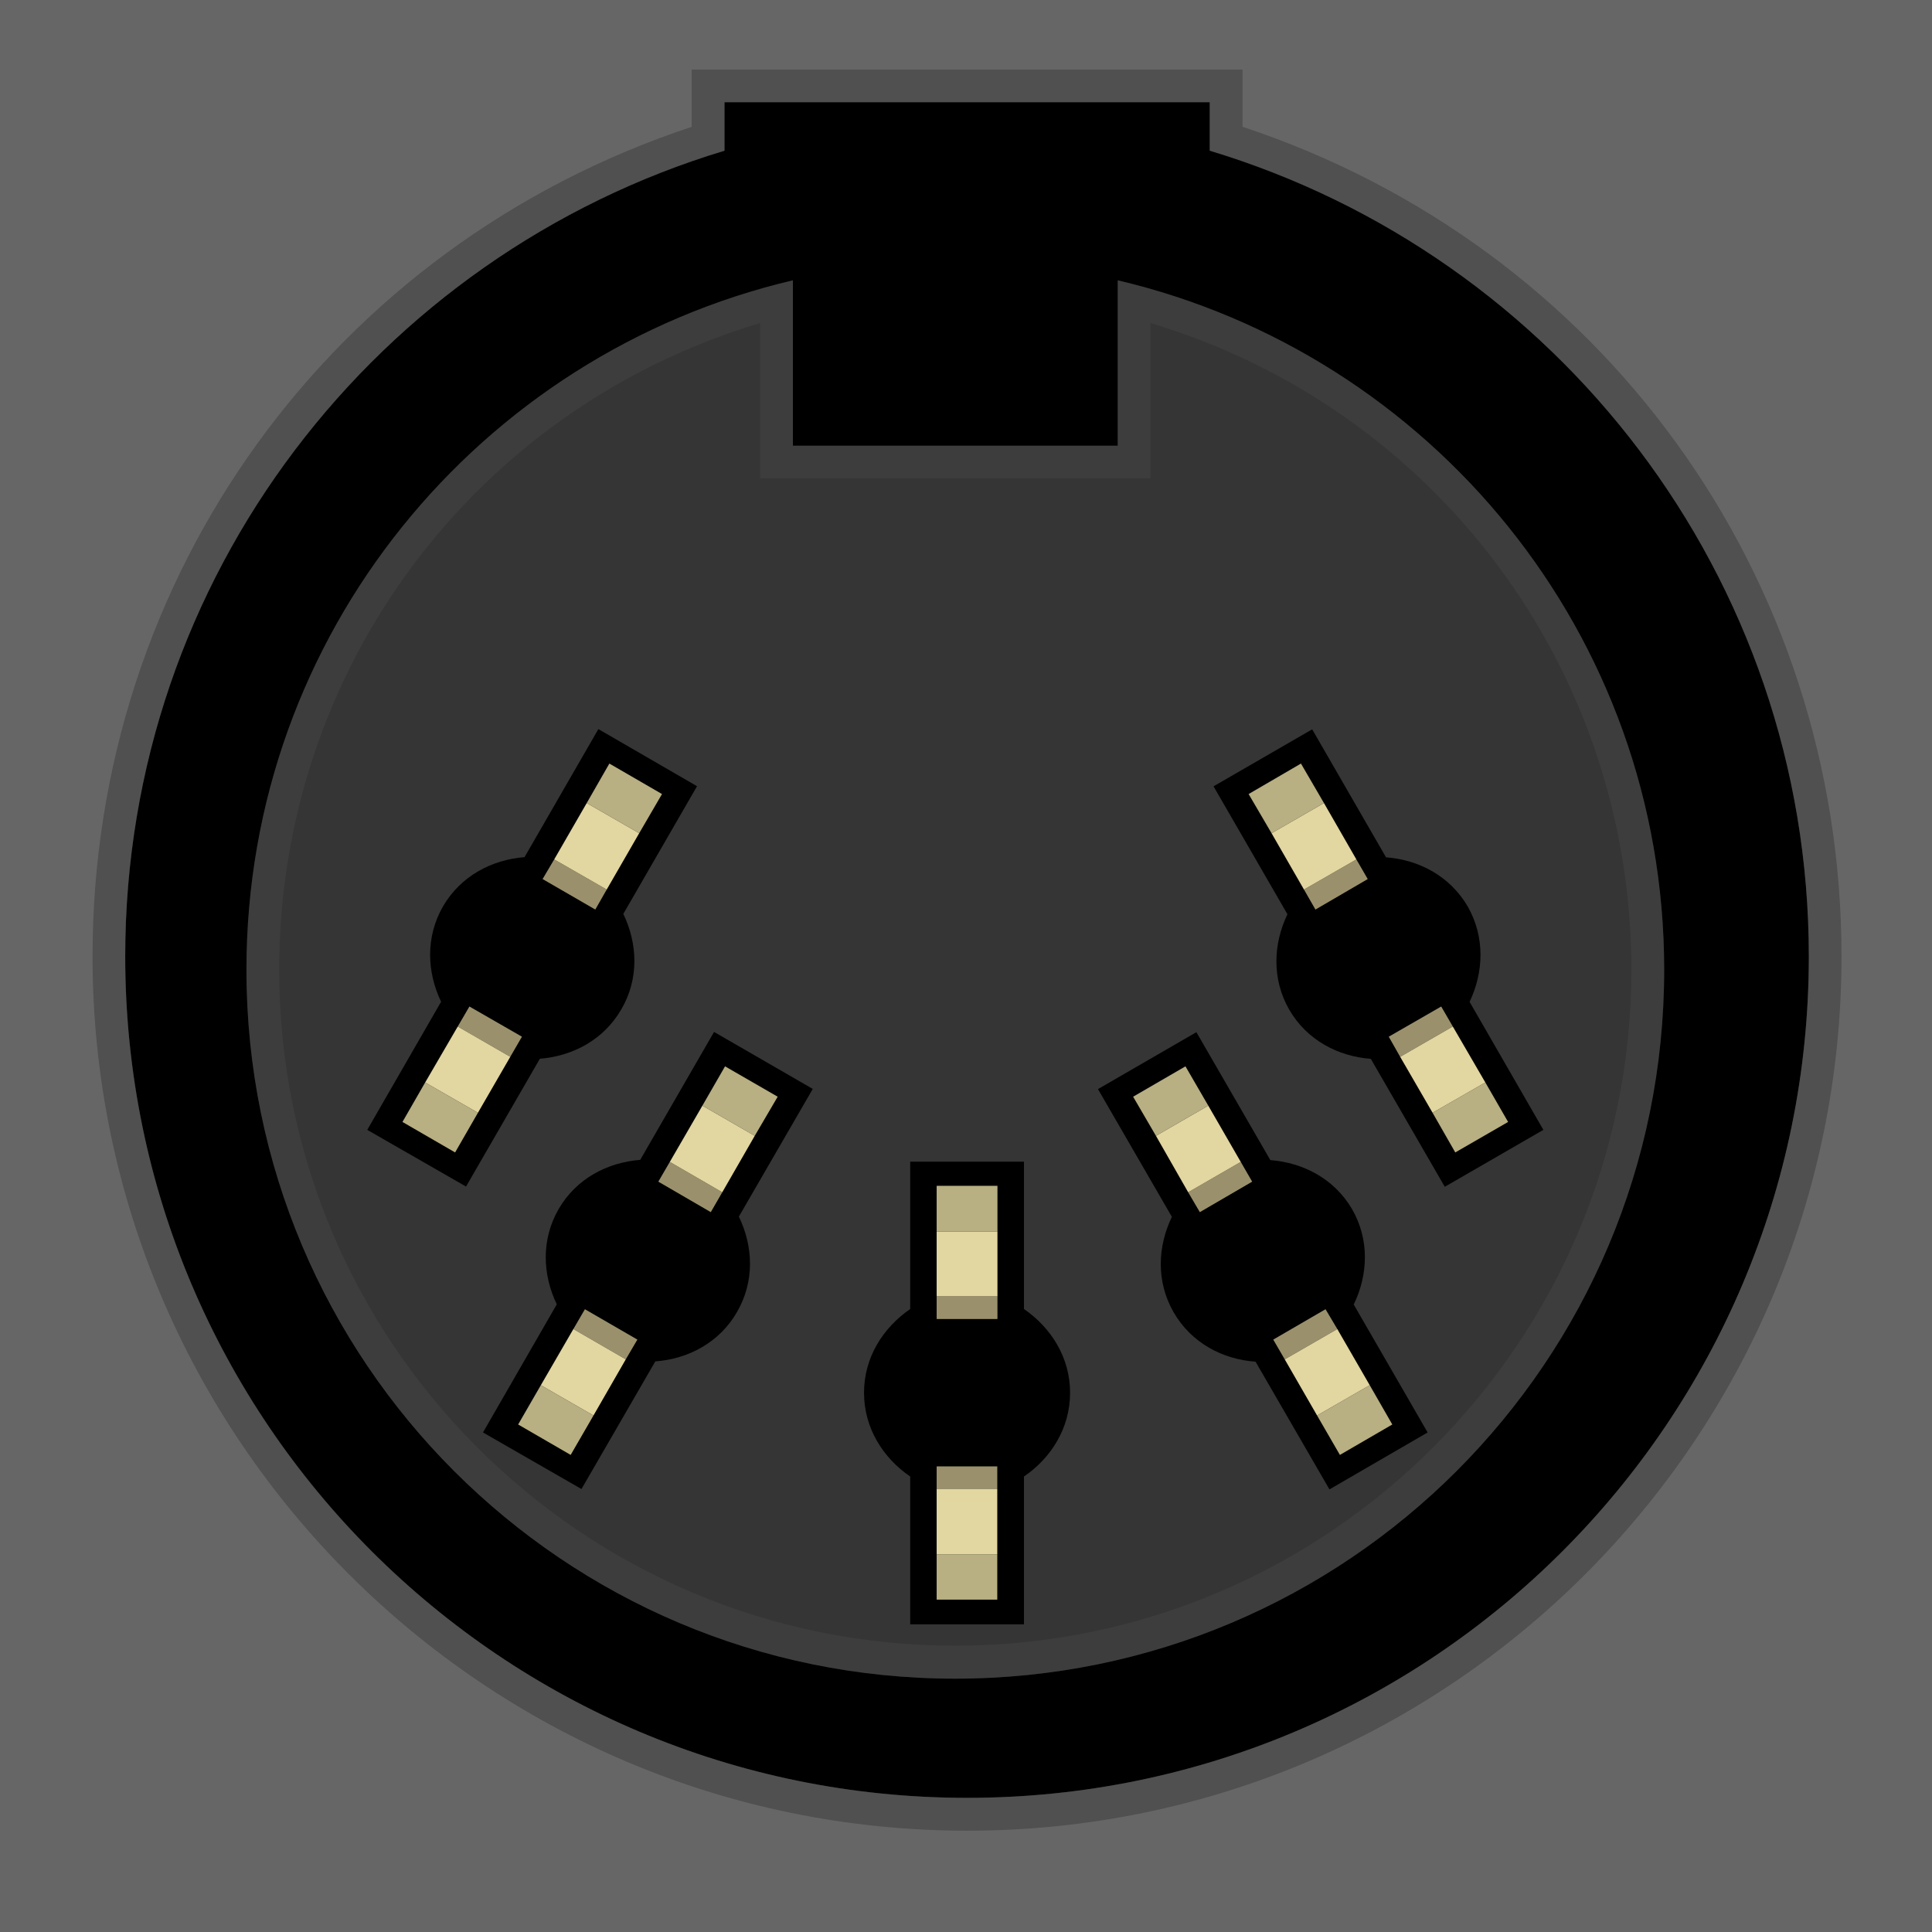 <?xml version="1.0" encoding="utf-8"?>
<!-- Generator: Adobe Illustrator 14.0.0, SVG Export Plug-In . SVG Version: 6.00 Build 43363)  -->
<!DOCTYPE svg PUBLIC "-//W3C//DTD SVG 1.1//EN" "http://www.w3.org/Graphics/SVG/1.1/DTD/svg11.dtd">
<svg version="1.1" id="icon" xmlns="http://www.w3.org/2000/svg" xmlns:xlink="http://www.w3.org/1999/xlink" x="0px" y="0px"
	 width="32px" height="32px" viewBox="0 0 32 32" enable-background="new 0 0 32 32" xml:space="preserve">
<g id="svg">
	<rect x="-5.651" y="-1.423" fill="#666666" width="42.947" height="35.814"/>
	<g>
		<path fill="none" stroke="#000000" stroke-width="1.628" stroke-linecap="round" stroke-linejoin="round" d="M31.38,29.188"/>
		<path fill="none" stroke="#8C8C8C" stroke-width="1.221" stroke-linecap="round" stroke-linejoin="round" d="M31.38,29.188"/>
	</g>
	<g>
		<path fill="none" stroke="#000000" stroke-width="1.628" stroke-linecap="round" stroke-linejoin="round" d="M0.661,29.211"/>
		<path fill="none" stroke="#8C8C8C" stroke-width="1.221" stroke-linecap="round" stroke-linejoin="round" d="M0.661,29.211"/>
	</g>
	<g>
		<g>
			<path d="M2.074,15.841c0,7.697,6.243,13.937,13.946,13.937c7.698,0,13.94-6.239,13.94-13.937c0-6.3-4.185-11.614-9.923-13.345
				V1.693H12v0.803C6.257,4.227,2.074,9.542,2.074,15.841z"/>
			<g opacity="0.3">
				<path fill="#1A1A1A" d="M16.021,29.778c-7.703,0-13.946-6.239-13.946-13.937c0-6.3,4.183-11.614,9.925-13.345V1.693h8.038v0.803
					c5.738,1.73,9.922,7.044,9.922,13.345C29.961,23.541,23.719,29.778,16.021,29.778 M16.021,30.322
					c7.986,0,14.48-6.497,14.48-14.481c0-6.3-3.97-11.771-9.921-13.741V1.695V1.152h-0.543H12h-0.543v0.543v0.406
					C5.503,4.07,1.533,9.54,1.533,15.841C1.533,23.828,8.034,30.322,16.021,30.322L16.021,30.322z"/>
			</g>
		</g>
		<g>
			<path fill="#353535" d="M18.513,4.643v2.739h-5.38V4.643C7.946,5.864,4.082,10.5,4.082,16.063
				c0,6.482,5.255,11.741,11.737,11.741c6.493,0,11.745-5.258,11.745-11.741C27.564,10.5,23.695,5.863,18.513,4.643z"/>
			<g opacity="0.3">
				<path fill="#515151" d="M12.59,5.35v2.033v0.541h0.542h5.38h0.543V7.381V5.35c4.724,1.417,7.966,5.729,7.966,10.712
					c0,6.172-5.025,11.196-11.203,11.196c-6.174,0-11.194-5.023-11.194-11.196C4.625,11.077,7.867,6.765,12.59,5.35 M18.513,4.643
					v2.739h-5.38V4.643C7.946,5.864,4.082,10.5,4.082,16.063c0,6.482,5.255,11.741,11.737,11.741
					c6.493,0,11.745-5.258,11.745-11.741C27.564,10.5,23.695,5.863,18.513,4.643L18.513,4.643z"/>
			</g>
		</g>
		<g>
			<g>
				<path d="M17.724,23.068c0-0.584-0.315-1.077-0.764-1.387v-2.44h-1.884v2.44c-0.45,0.311-0.765,0.801-0.765,1.387
					s0.315,1.08,0.765,1.388v2.448h1.884v-2.448C17.41,24.148,17.724,23.654,17.724,23.068z"/>
			</g>
		</g>
		<g>
			<g>
				<polygon fill="#B8AF82" points="15.514,19.641 15.514,20.397 16.521,20.397 16.521,19.641 				"/>
				<polygon fill="#9A916C" points="15.514,21.847 16.521,21.847 16.521,21.472 15.514,21.472 				"/>
				<polygon fill="#E2D6A1" points="15.514,21.472 16.521,21.472 16.521,20.397 15.514,20.397 				"/>
			</g>
			<g>
				<polygon fill="#B8AF82" points="16.518,26.495 16.518,25.744 15.514,25.744 15.514,26.495 				"/>
				<polygon fill="#9A916C" points="16.518,24.288 15.514,24.288 15.514,24.665 16.518,24.665 				"/>
				<polygon fill="#E2D6A1" points="16.518,24.665 15.514,24.665 15.514,25.744 16.518,25.744 				"/>
			</g>
		</g>
		<g>
			<g>
				<path d="M23.646,23.726l-1.224-2.119c0.238-0.49,0.264-1.074-0.027-1.579c-0.296-0.506-0.812-0.771-1.354-0.813l-1.225-2.119
					l-1.63,0.943l1.224,2.116c-0.236,0.489-0.264,1.07,0.028,1.579c0.295,0.511,0.813,0.781,1.358,0.82l1.224,2.115L23.646,23.726z"
					/>
			</g>
		</g>
		<g>
			<g>
				<polygon fill="#B8AF82" points="18.768,18.165 19.146,18.813 20.013,18.313 19.635,17.662 				"/>
				<polygon fill="#9A916C" points="19.873,20.077 20.74,19.572 20.551,19.245 19.68,19.748 				"/>
				<polygon fill="#E2D6A1" points="19.68,19.748 20.551,19.245 20.013,18.313 19.146,18.813 				"/>
			</g>
			<g>
				<polygon fill="#B8AF82" points="23.061,23.594 22.687,22.943 21.815,23.445 22.193,24.098 				"/>
				<polygon fill="#9A916C" points="21.955,21.685 21.089,22.188 21.279,22.515 22.15,22.013 				"/>
				<polygon fill="#E2D6A1" points="22.15,22.013 21.279,22.515 21.815,23.445 22.687,22.943 				"/>
			</g>
		</g>
		<g>
			<g>
				<path d="M25.563,18.714l-1.222-2.12c0.234-0.491,0.258-1.074-0.032-1.582c-0.296-0.503-0.807-0.771-1.352-0.812l-1.223-2.12
					L20.1,13.024l1.224,2.119c-0.235,0.489-0.262,1.072,0.029,1.579c0.294,0.508,0.811,0.775,1.352,0.816l1.225,2.119L25.563,18.714
					z"/>
			</g>
		</g>
		<g>
			<g>
				<polygon fill="#B8AF82" points="20.681,13.152 21.061,13.801 21.929,13.301 21.548,12.647 				"/>
				<polygon fill="#9A916C" points="21.788,15.065 22.654,14.56 22.466,14.235 21.598,14.734 				"/>
				<polygon fill="#E2D6A1" points="21.598,14.734 22.466,14.235 21.929,13.301 21.061,13.801 				"/>
			</g>
			<g>
				<polygon fill="#B8AF82" points="24.979,18.583 24.602,17.929 23.728,18.431 24.104,19.088 				"/>
				<polygon fill="#9A916C" points="23.871,16.671 23.002,17.171 23.191,17.504 24.063,17.002 				"/>
				<polygon fill="#E2D6A1" points="24.063,17.002 23.191,17.504 23.728,18.431 24.602,17.929 				"/>
			</g>
		</g>
		<g>
			<g>
				<path d="M13.462,18.036l-1.635-0.944l-1.223,2.119c-0.542,0.042-1.058,0.309-1.35,0.813c-0.294,0.507-0.268,1.089-0.032,1.58
					L8,23.726l1.631,0.937l1.223-2.114c0.544-0.04,1.063-0.311,1.355-0.821c0.292-0.507,0.267-1.086,0.029-1.577L13.462,18.036z"/>
			</g>
		</g>
		<g>
			<g>
				<polygon fill="#B8AF82" points="12.881,18.165 12.501,18.813 11.634,18.313 12.009,17.662 				"/>
				<polygon fill="#9A916C" points="11.773,20.077 10.904,19.572 11.094,19.245 11.963,19.748 				"/>
				<polygon fill="#E2D6A1" points="11.963,19.748 11.094,19.245 11.634,18.313 12.501,18.813 				"/>
			</g>
			<g>
				<polygon fill="#B8AF82" points="8.582,23.594 8.958,22.943 9.83,23.445 9.452,24.098 				"/>
				<polygon fill="#9A916C" points="9.688,21.685 10.557,22.188 10.365,22.515 9.497,22.013 				"/>
				<polygon fill="#E2D6A1" points="9.497,22.013 10.365,22.515 9.83,23.445 8.958,22.943 				"/>
			</g>
		</g>
		<g>
			<g>
				<path d="M11.545,13.022l-1.634-0.946l-1.223,2.121c-0.54,0.042-1.055,0.31-1.349,0.813c-0.294,0.51-0.268,1.092-0.033,1.582
					l-1.223,2.122l1.636,0.939l1.223-2.117c0.542-0.043,1.057-0.312,1.35-0.82c0.295-0.505,0.269-1.087,0.032-1.579L11.545,13.022z"
					/>
			</g>
		</g>
		<g>
			<g>
				<polygon fill="#B8AF82" points="10.965,13.152 10.587,13.801 9.718,13.301 10.093,12.647 				"/>
				<polygon fill="#9A916C" points="9.86,15.065 8.987,14.56 9.179,14.235 10.049,14.734 				"/>
				<polygon fill="#E2D6A1" points="10.049,14.734 9.179,14.235 9.718,13.301 10.587,13.801 				"/>
			</g>
			<g>
				<polygon fill="#B8AF82" points="6.666,18.583 7.042,17.929 7.916,18.431 7.538,19.088 				"/>
				<polygon fill="#9A916C" points="7.775,16.671 8.645,17.171 8.452,17.504 7.582,17.002 				"/>
				<polygon fill="#E2D6A1" points="7.582,17.002 8.452,17.504 7.916,18.431 7.042,17.929 				"/>
			</g>
		</g>
	</g>
</g>
</svg>
